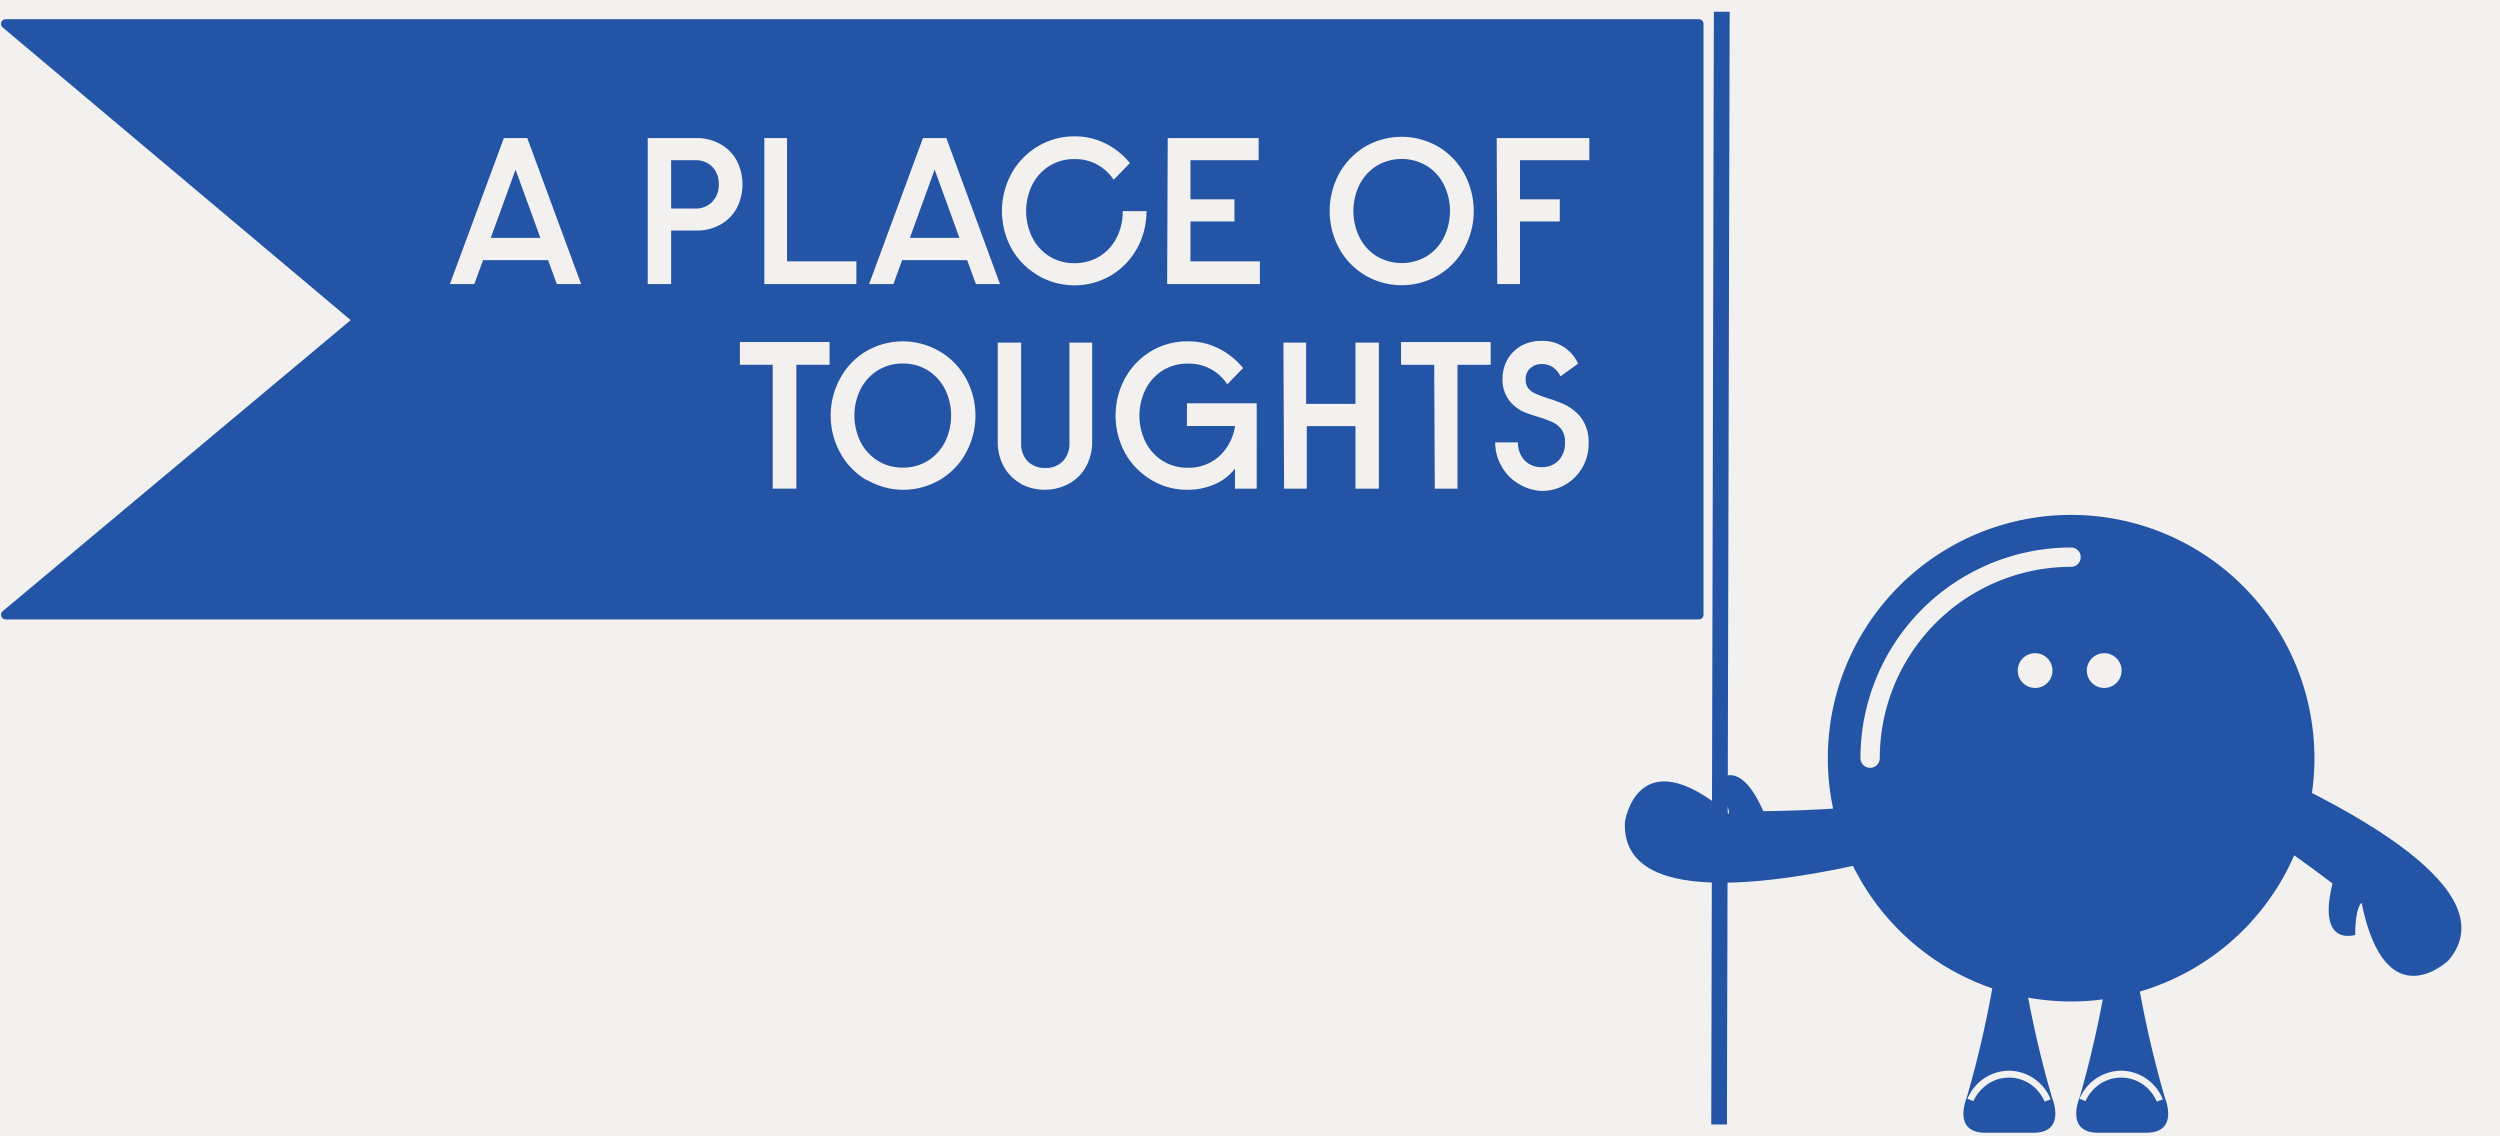 <svg id="Layer_1" data-name="Layer 1" xmlns="http://www.w3.org/2000/svg" viewBox="0 0 220 100"><defs><style>.cls-1{fill:#f2f1ef;}.cls-2,.cls-3{fill:#2454a6;}.cls-3{stroke:#2454a6;stroke-linecap:round;stroke-linejoin:round;stroke-width:0.82px;}</style></defs><title>flag</title><rect class="cls-1" x="-4" y="-2" width="227" height="106.49"/><path class="cls-2" d="M203.67,66.72a21.41,21.41,0,1,1-21.41-21.41A21.42,21.42,0,0,1,203.67,66.72Z"/><path class="cls-2" d="M169.61,74.6c-11.89,3.22-26.94,5.74-26.62-2.25,0,0,1.07-7.56,9.14-.73,0,0,.27-.57-1.31-2.56,0,0,2-3,4.35,2.32,0,0,5.27,0,11.23-.65"/><path class="cls-2" d="M195.93,66.29c11.33,4.83,24.72,12.17,19.52,18.24,0,0-5.52,5.28-7.63-5.08,0,0-.56.28-.56,2.82,0,0-3.39,1.13-2-4.52,0,0-4.16-3.22-9.22-6.43"/><path class="cls-2" d="M175.9,83.32a93.4,93.4,0,0,1-2.83,13.28s-1.31,3.08,1.64,3.08h4.23c2.95,0,1.64-3.08,1.64-3.08a93.4,93.4,0,0,1-2.83-13.28"/><path class="cls-1" d="M176.78,94.22h0a4,4,0,0,0-3.65,2.48l.53.19a3.42,3.42,0,0,1,.69-1,3.35,3.35,0,0,1,4.89,0,3.85,3.85,0,0,1,.53.73c.11.2.15.32.16.32l.53-.19A4,4,0,0,0,176.78,94.22Z"/><path class="cls-2" d="M185.79,83.32A93.4,93.4,0,0,1,183,96.6s-1.31,3.08,1.64,3.08h4.23c2.95,0,1.64-3.08,1.64-3.08a93.4,93.4,0,0,1-2.83-13.28"/><path class="cls-1" d="M186.67,94.22h0A4,4,0,0,0,183,96.7l.53.19a3.5,3.5,0,0,1,.68-1,3.36,3.36,0,0,1,4.9,0,3.85,3.85,0,0,1,.53.73,2.17,2.17,0,0,1,.15.32l.54-.19A4,4,0,0,0,186.67,94.22Z"/><path class="cls-1" d="M180.62,59a1.53,1.53,0,1,1-1.53-1.52A1.53,1.53,0,0,1,180.62,59Z"/><path class="cls-1" d="M186.7,59a1.53,1.53,0,1,1-1.53-1.52A1.53,1.53,0,0,1,186.7,59Z"/><path class="cls-1" d="M163.72,66.72a18.54,18.54,0,0,1,18.54-18.54h0a.84.84,0,0,1,.84.85h0a.84.84,0,0,1-.84.85h0a16.85,16.85,0,0,0-16.84,16.84h0a.85.85,0,0,1-.85.85h0a.85.85,0,0,1-.85-.85Z"/><polygon class="cls-2" points="152.21 1.03 150.82 1.03 150.59 98.95 151.97 98.95 152.21 1.03"/><polygon class="cls-3" points="0.5 2.1 149.5 2.1 149.5 54.1 0.5 54.1 31.5 28.17 0.5 2.1"/><path class="cls-1" d="M44.34,12.15H46.4L51.14,25H49l-.77-2.11H42.51L41.74,25H39.59Zm3.21,8.78-2.18-6-2.18,6Z"/><path class="cls-1" d="M57,12.15h4.27a4.19,4.19,0,0,1,2.1.52,3.65,3.65,0,0,1,1.45,1.44,4.56,4.56,0,0,1,0,4.23,3.65,3.65,0,0,1-1.45,1.44,4.29,4.29,0,0,1-2.1.51H59.06V25H57Zm4.16,6.2a2,2,0,0,0,1.52-.59,2.11,2.11,0,0,0,.57-1.54,2.12,2.12,0,0,0-.57-1.54,2,2,0,0,0-1.52-.58H59.06v4.25Z"/><path class="cls-1" d="M67.26,12.15h2V23h6.1V25H67.26Z"/><path class="cls-1" d="M81.22,12.15h2.06L88,25H85.88l-.77-2.11H79.39L78.62,25H76.48Zm3.21,8.78-2.18-6-2.18,6Z"/><path class="cls-1" d="M91.32,24.22A6.33,6.33,0,0,1,89,21.85a6.9,6.9,0,0,1,0-6.56,6.36,6.36,0,0,1,2.28-2.38A6.16,6.16,0,0,1,94.55,12a5.94,5.94,0,0,1,2.74.63,6.46,6.46,0,0,1,2.14,1.72L98,15.82A4,4,0,0,0,94.55,14a4.1,4.1,0,0,0-2.2.6,4.17,4.17,0,0,0-1.51,1.66,5.25,5.25,0,0,0,0,4.64,4.17,4.17,0,0,0,1.51,1.66,4.1,4.1,0,0,0,2.2.6,4.19,4.19,0,0,0,2.2-.59,4.12,4.12,0,0,0,1.51-1.64,5.05,5.05,0,0,0,.54-2.35h2.09a6.72,6.72,0,0,1-.83,3.28,6.33,6.33,0,0,1-2.28,2.37,6.37,6.37,0,0,1-6.46,0Z"/><path class="cls-1" d="M102.76,12.15h8V14.1h-6v3.44h3.87v1.95h-3.87V23h6.11V25h-8.16Z"/><path class="cls-1" d="M120.12,24.22a6.33,6.33,0,0,1-2.28-2.37,6.9,6.9,0,0,1,0-6.56,6.36,6.36,0,0,1,2.28-2.38,6.41,6.41,0,0,1,6.45,0,6.31,6.31,0,0,1,2.29,2.38,6.9,6.9,0,0,1,0,6.56,6.28,6.28,0,0,1-2.29,2.37,6.35,6.35,0,0,1-6.45,0Zm5.43-1.67a4.17,4.17,0,0,0,1.51-1.66,5.25,5.25,0,0,0,0-4.64,4.17,4.17,0,0,0-1.51-1.66,4.33,4.33,0,0,0-4.4,0,4.17,4.17,0,0,0-1.51,1.66,5.25,5.25,0,0,0,0,4.64,4.17,4.17,0,0,0,1.51,1.66,4.33,4.33,0,0,0,4.4,0Z"/><path class="cls-1" d="M131.71,12.15h8.15V14.1h-6.1v3.44h3.5v1.95h-3.5V25h-2Z"/><path class="cls-1" d="M68,32.1H65.11v-2H73v2H70.08V43H68Z"/><path class="cls-1" d="M76.22,42.22a6.18,6.18,0,0,1-2.28-2.37,6.82,6.82,0,0,1,0-6.56,6.21,6.21,0,0,1,2.28-2.38,6.41,6.41,0,0,1,6.45,0A6.21,6.21,0,0,1,85,33.29a6.82,6.82,0,0,1,0,6.56,6.18,6.18,0,0,1-2.28,2.37,6.35,6.35,0,0,1-6.45,0Zm5.43-1.67a4.25,4.25,0,0,0,1.51-1.66,5.25,5.25,0,0,0,0-4.64,4.25,4.25,0,0,0-1.51-1.66,4.13,4.13,0,0,0-2.2-.6,4.08,4.08,0,0,0-2.2.6,4.2,4.2,0,0,0-1.52,1.66,5.25,5.25,0,0,0,0,4.64,4.2,4.2,0,0,0,1.52,1.66,4.08,4.08,0,0,0,2.2.6A4.13,4.13,0,0,0,81.65,40.55Z"/><path class="cls-1" d="M89.84,42.56a3.8,3.8,0,0,1-1.5-1.5,4.45,4.45,0,0,1-.54-2.2V30.15h2.06V39a2.21,2.21,0,0,0,.57,1.59,2.1,2.1,0,0,0,1.55.59,2.07,2.07,0,0,0,1.55-.59A2.18,2.18,0,0,0,94.11,39V30.15h2v8.71a4.45,4.45,0,0,1-.54,2.2,3.77,3.77,0,0,1-1.49,1.5,4.53,4.53,0,0,1-4.29,0Z"/><path class="cls-1" d="M101.3,42.22A6.28,6.28,0,0,1,99,39.85a6.9,6.9,0,0,1,0-6.56,6.31,6.31,0,0,1,2.29-2.38,6.12,6.12,0,0,1,3.22-.87,5.94,5.94,0,0,1,2.74.63,6.46,6.46,0,0,1,2.14,1.72L108,33.82A4,4,0,0,0,104.52,32a4.1,4.1,0,0,0-2.2.6,4.17,4.17,0,0,0-1.51,1.66,5.25,5.25,0,0,0,0,4.64,4.17,4.17,0,0,0,1.51,1.66,4.1,4.1,0,0,0,2.2.6,4,4,0,0,0,2.76-1,4.45,4.45,0,0,0,1.4-2.67h-4.23v-2h6.14V43h-1.91V41.24a4.62,4.62,0,0,1-1.82,1.39,5.93,5.93,0,0,1-2.34.47A6,6,0,0,1,101.3,42.22Z"/><path class="cls-1" d="M112.94,30.15h2v5.39h4.34V30.15h2.06V43h-2.06v-5.5H115V43h-2Z"/><path class="cls-1" d="M126.21,32.1h-2.92v-2h7.89v2h-2.92V43h-2Z"/><path class="cls-1" d="M133.6,42.55A4,4,0,0,1,132.12,41a4.1,4.1,0,0,1-.54-2.07h2a2.28,2.28,0,0,0,.56,1.56,2,2,0,0,0,1.51.62,2,2,0,0,0,1.52-.6,2.25,2.25,0,0,0,.55-1.58,1.89,1.89,0,0,0-.3-1.13,2,2,0,0,0-.76-.63,9.35,9.35,0,0,0-1.32-.49c-.49-.15-.85-.27-1.1-.37a3.32,3.32,0,0,1-1.47-1.13,3,3,0,0,1-.55-1.8,3.53,3.53,0,0,1,.44-1.75,3.24,3.24,0,0,1,1.21-1.2,3.58,3.58,0,0,1,1.73-.43A3.39,3.39,0,0,1,138.87,32l-1.55,1.12a1.94,1.94,0,0,0-.66-.8,1.67,1.67,0,0,0-1-.28,1.4,1.4,0,0,0-1,.37,1.24,1.24,0,0,0-.4,1,1.21,1.21,0,0,0,.23.76,1.7,1.7,0,0,0,.61.46c.26.11.64.26,1.14.43a7.62,7.62,0,0,1,.94.33,4.25,4.25,0,0,1,1.94,1.34,3.65,3.65,0,0,1,.68,2.29,4.21,4.21,0,0,1-.55,2.12,4.08,4.08,0,0,1-3.58,2.06A4.16,4.16,0,0,1,133.6,42.55Z"/></svg>